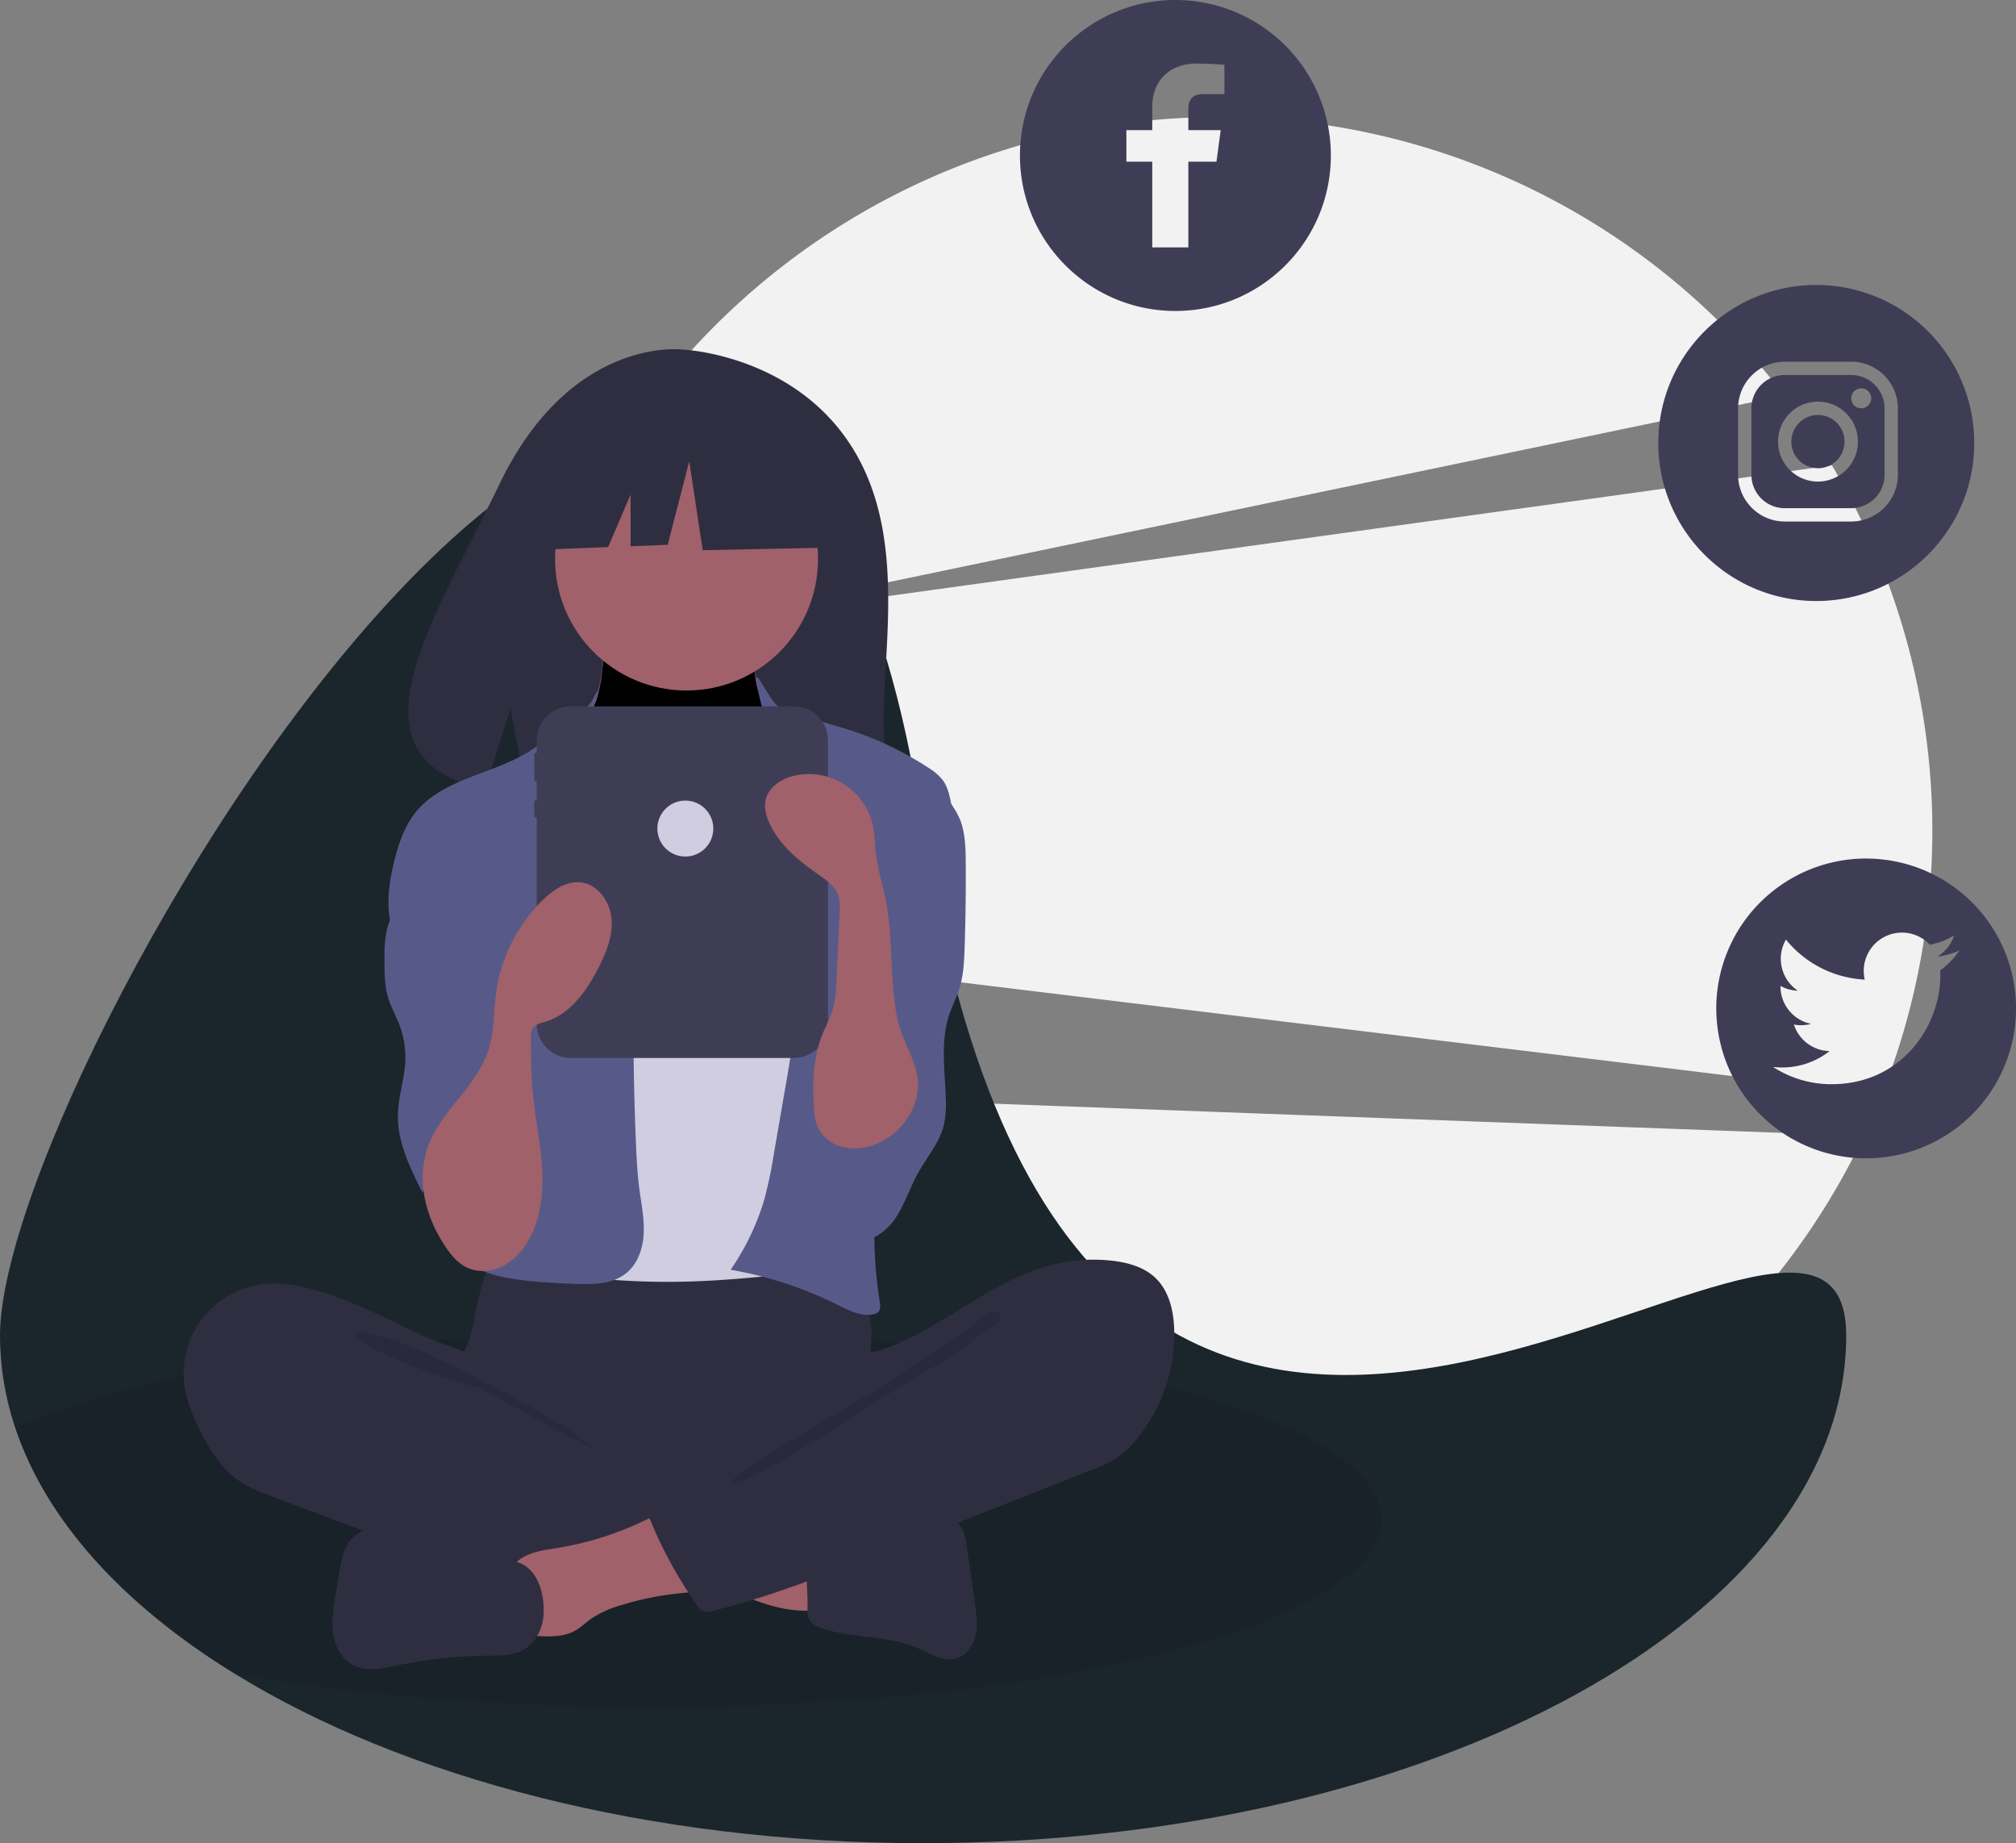 <svg xmlns="http://www.w3.org/2000/svg" xmlns:xlink="http://www.w3.org/1999/xlink" width="842.984" height="770.564" xmlns:v="https://vecta.io/nano"><rect width="100%" height="100%" fill="#808080" stroke="none"/><path d="M786.95 457.466a298.78 298.78 0 0 0-20.94-262.906l-477.347 66.094 457.45-95.336a297.76 297.76 0 0 0-236.38-116.376c-164.73 0-298.268 133.54-298.268 298.268a300.83 300.83 0 0 0 2.776 40.702zM231.4 454.6c43.112 111.662 151.463 190.88 278.332 190.88 119.048 0 221.8-69.753 269.628-170.6z" fill="#f2f2f2"/><path d="M771.99 558.337c0 117.214-172.82 212.227-385.994 212.227-114.523 0-217.397-27.417-288.08-70.976-46.12-28.412-78.544-63.7-91.55-102.698C2.165 584.47.016 571.448 0 558.337 0 441.135 319.872-87.55 385.994 346.122S771.99 441.135 771.99 558.337z" fill="#1b262c"/><path d="M577.822 635.302c0 43.278-136.677 78.37-305.286 78.37-64.94 0-125.144-5.205-174.622-14.083-46.12-28.412-78.544-63.7-91.55-102.698 52.343-23.85 151.93-39.956 266.172-39.956 168.61 0 305.286 35.1 305.286 78.37z" opacity=".1"/><path d="M357.458 188.915c-24.194-40.88-72.06-42.786-72.06-42.786s-46.643-5.965-76.565 56.297c-27.9 58.033-66.38 114.066-6.197 127.65l10.87-33.835 6.732 36.354c8.57.616 17.165.763 25.75.44 64.45-2.08 125.83.6 123.855-22.52-2.627-30.745 10.894-82.267-12.385-121.603zM199.2 546.93c-.897 4.462-1.56 8.998-3.086 13.286-1.514 4.257-3.85 8.194-5.236 12.496-4.413 13.7 1.705 28.997 11.474 39.58a64.59 64.59 0 0 0 31.49 18.698c8.814 2.217 17.978 2.536 27.06 2.844 25.15.853 50.95 1.616 74.782-6.467a129.93 129.93 0 0 0 21.726-9.87 16.27 16.27 0 0 0 5.638-4.44c1.818-2.588 2.05-5.944 2.034-9.106-.053-10.662-2.215-21.27-1.702-31.92.284-5.9 1.388-11.794.845-17.674-1.232-13.337-11.823-25.274-24.92-28.086-6.76-1.452-13.773-.66-20.656.001a526.42 526.42 0 0 1-53.758 2.404c-18.34-.117-36.564-2.916-54.812-3.2-5.396-.086-5.287 1.577-7.005 6.8a127.22 127.22 0 0 0-3.876 14.665z" fill="#2f2e41"/><use xlink:href="#B" fill="#a0616a"/><use xlink:href="#B" y="1.17" opacity=".1"/><circle cx="287.078" cy="233.701" r="54.975" fill="#a0616a"/><path d="M258.954 356.83c2.865 2.995 5.9 5.96 9.656 7.716 3.735 1.746 7.942 2.18 12.063 2.297 9.9.28 20.653-1.537 27.546-8.66 8.886-9.184 8.594-23.996 15.56-34.7a7.73 7.73 0 0 1 2.245-2.455c1.168-.636 2.49-.94 3.818-.878 8.797-.082 16.46 5.623 23.376 11.06 3.098 2.436 6.273 4.96 8.228 8.382a28.41 28.41 0 0 1 2.775 8.497c3.432 16.753 4.543 33.883 5.647 50.95.61 9.426 1.22 18.86 1.174 28.307-.15 31.12-7.382 61.72-14.575 91.997-.927 3.9-2.195 8.262-5.743 10.13a14.16 14.16 0 0 1-5.011 1.223c-20.602 2.42-41.247 4.842-61.988 5.16q-12.14.187-24.272-.588c-1.392-.018-2.772-.26-4.09-.713a11.53 11.53 0 0 1-4.458-3.785c-11.22-14.138-11.88-33.683-11.8-51.73q.263-66.19 4.73-132.273c.246-3.636.3-8.053-2.32-10.913 4.718 7.553 11.28 14.538 17.45 20.988z" fill="#d0cde1"/><g fill="#575a89"><path d="M247.3 293.354c-1.857 3.36-15.546 11.707-18.2 14.493-14.766 15.564-41.715 14.98-55.22 31.65-4.75 5.865-7.22 13.235-9.035 20.56-2.568 10.362-3.94 21.663.363 31.434 4.14 9.4 12.852 15.9 18.767 24.3 6.495 9.22 9.416 20.417 12.214 31.343 2.066 8.067 4.15 16.335 3.345 24.624-.915 9.424-5.475 18.054-8.168 27.13s-3.157 19.9 3.068 27.023c4.574 5.24 11.748 7.32 18.606 8.488 8.753 1.492 17.648 1.917 26.52 2.3 7.84.346 16.48.414 22.506-4.612 4.755-3.965 6.822-10.4 7.1-16.585s-1.02-12.316-1.826-18.455c-.836-6.364-1.157-12.783-1.425-19.195q-1.808-43.16-.494-86.373c.183-5.995.404-12.063-.874-17.923-1.68-7.707-5.846-14.594-9.322-21.675-6.898-14.055-10.16-27.708-9.094-43.33 1.053-15.42 7.777-27.166 1.17-15.206zm77.198 1.17c2.828 2.907 12.438 3.865 16.036 5.737 3.305 1.72 6.962 2.618 10.54 3.65a136.85 136.85 0 0 1 37.032 16.996c2.374 1.4 4.473 3.202 6.193 5.35 2.013 2.8 2.743 6.294 3.426 9.674 1.762 8.726 3.532 17.557 3.136 26.45-.42 9.44-3.264 18.583-6.085 27.6l-10.54 33.698c-7.868 25.153-15.785 50.553-18 76.815a180.69 180.69 0 0 0 1.622 43.628c.232 1.45.426 3.112-.532 4.226a4.16 4.16 0 0 1-2.581 1.188c-5.087.795-10-1.798-14.62-4.094a161.92 161.92 0 0 0-44.63-14.603 103.75 103.75 0 0 0 13.862-28.575 172.94 172.94 0 0 0 4.188-19.652l4.903-28.36c1.798-10.4 3.6-20.825 4.206-31.36a39.26 39.26 0 0 0-.682-11.813c-.94-3.744-2.806-7.175-4.478-10.654-8.08-16.8-11.872-36-8.693-54.368 1.4-8.043 4.095-16.096 2.968-24.18-1.084-7.772.043-13.813-1.952-21.504-8.188-31.58-.642-11.317 4.68-5.848z"/><path d="M173.76 366.074c-3.684 7.645-9.843 14.157-11.94 22.38-.816 3.843-1.165 7.77-1.04 11.697-.05 5.918-.082 11.956 1.735 17.6 1.17 3.626 3.073 6.97 4.445 10.525a38.19 38.19 0 0 1 2.5 15.594c-.37 7.364-2.872 14.512-3.067 21.882-.307 11.6 5.054 22.487 10.285 32.835a24.14 24.14 0 0 1 35.085-11.487c1.38-1.274 1.527-3.367 1.58-5.245q.58-20.17 1.12-40.342c.566-20.798 1.106-41.874-3.68-62.122-2.16-9.142-5.52-18.25-11.683-25.34-3.244-3.734-14.26-13.568-19.584-9.386-2.395 1.88-1.835 7-2.215 9.594a40.71 40.71 0 0 1-3.542 11.824zm228.188-22.03c1.742 5.426 1.847 11.223 1.88 16.922q.106 17.437-.462 34.87c-.194 5.95-.46 11.98-2.265 17.654-1.2 3.74-3.026 7.25-4.254 10.978-3.682 11.174-1.67 23.293-1.355 35.054a39.83 39.83 0 0 1-.965 11.339c-1.943 7.3-7.165 13.182-10.8 19.8-3.462 6.274-5.55 13.307-9.685 19.16s-11.3 10.5-18.228 8.694c-5.256-1.36-9-6.014-11.574-10.8a52.92 52.92 0 0 1-5.472-34.328c2.594-14.274 10.978-26.937 14.002-41.127 4.152-19.485-2.16-39.592-1.97-59.514a28.77 28.77 0 0 1 1.254-9.225c1.586-4.55 4.993-8.184 8.14-11.834a149.41 149.41 0 0 0 10.94-14.357c2.253-3.36 5.313-12.002 9.307-12.72 8.918-1.604 19.304 12.546 21.517 19.436z"/></g><path d="M127.488 538.263c-4.93-1.24-10.013-1.78-15.094-1.605-10.8.597-20.824 5.808-27.517 14.307s-9.4 19.464-7.46 30.104c1.05 5.725 3.408 11.123 5.98 16.344 4.003 8.124 8.804 16.23 16.215 21.435 4.335 3.045 9.352 4.944 14.3 6.812l39.03 14.704 17.283 6.332a338.06 338.06 0 0 0 90.273 17.946c9.372.558 18.886.713 28.03-1.42 2.17-.506 4.484-1.26 5.74-3.1a9.83 9.83 0 0 0 1.283-4.236l2.402-16.814c.338-2.367.664-4.86-.204-7.088-1.1-2.826-3.858-4.603-6.488-6.114-25.66-14.738-55.62-22.868-77.22-43.096-5.085-4.762-9.34-12.3-15.517-15.544-7.005-3.668-15.256-5.76-22.497-9.142-15.83-7.39-31.394-15.88-48.55-19.824z" fill="#2f2e41"/><path d="M166.454 560.93c13.796 4.323 72.04 34.272 82.025 44.728-1.338.482-46.742-24.963-48.104-25.372-12.384-3.717-24.837-7.458-36.597-12.897-2.366-1.094-15.37-6.237-14.78-9.222.665-3.368 15.01 1.995 17.458 2.763z" opacity=".1"/><g fill="#a0616a"><path d="M338.564 673.362a3.24 3.24 0 0 0 2.187-.644 3.38 3.38 0 0 0 .684-2.517q-.032-11.453-.064-22.906c-6.587-3.138-13.955-4.144-21.187-5.11l-33.744-4.5c.775.104-5.276 14.534-4.348 16.46 1.635 3.395 14.133 6.405 17.66 8.008 12.26 5.573 25.003 11.7 38.813 11.22z"/><path d="M232.694 647.217c-6.37 1.015-13.482 1.912-17.608 6.87-5.232 6.29-3.005 15.665-.51 23.456a10.1 10.1 0 0 0 2.17 4.268c1.703 1.68 4.314 1.927 6.702 2.078 5.8.368 11.994.656 17.07-2.194 2.404-1.35 4.39-3.322 6.63-4.93 3.744-2.49 7.86-4.372 12.192-5.574 7.966-2.506 16.166-4.196 24.473-5.044 3.256-.332 6.578-.546 9.64-1.7s5.9-3.442 6.8-6.592c1.176-4.163-1.243-8.407-3.564-12.057-2.9-4.548-5.953-9.336-10.262-12.684-6.287-4.884-9.398-1.135-15.73 1.99a133.47 133.47 0 0 1-37.995 12.109z"/></g><g fill="#2f2e41"><path d="M216.044 652.955L175.6 640.998c-4.92-1.454-9.924-2.92-15.054-2.917s-10.498 1.686-13.825 5.6c-3.137 3.682-4.035 8.714-4.817 13.487l-1.673 10.2c-.85 5.2-1.702 10.478-.937 15.68s3.42 10.4 8.037 12.918c5.598 3.054 12.46 1.562 18.707.285 12.62-2.58 25.456-3.956 38.336-4.1 4.842-.058 9.92.003 14.2-2.265 5.086-2.696 8.13-8.395 8.652-14.128.796-8.722-2.1-20.115-11.17-22.793zm138.422-10.42c5.244-.92 9.873-3.9 14.898-5.66 7.073-2.476 14.738-2.476 22.232-2.45 2.75.01 5.68.072 7.97 1.596 3.3 2.198 4.147 6.596 4.708 10.52q1.693 11.843 3.387 23.686c.637 4.455 1.27 9.03.277 13.42s-3.985 8.62-8.34 9.753c-5.3 1.375-10.476-2.004-15.47-4.224-12.484-5.548-26.996-4.13-40.012-8.277-2.416-.77-5.003-1.946-5.988-4.282a9.75 9.75 0 0 1-.466-4.093c.223-7.613-1.383-18 .9-25.285 2.06-6.544 10.042-4.705 15.896-4.705z"/><path d="M440.076 528.73a70.25 70.25 0 0 1 24.747-1.691c6.616.73 13.432 2.57 18.262 7.15 5.88 5.573 7.768 14.193 7.926 22.293.258 16.132-5.092 31.854-15.138 44.48a40.36 40.36 0 0 1-8.655 8.331c-3.543 2.216-7.32 4.036-11.26 5.426l-87.408 34.476c-22.995 9.07-46.07 18.166-70.056 24.145a5.46 5.46 0 0 1-7.347-2.664 181.09 181.09 0 0 1-19.157-35.044 2.36 2.36 0 0 1 1.044-3.723l61.824-35.522c4.428-2.544 8.906-5.126 12.583-8.67a31.24 31.24 0 0 0 6.46-8.994c1.282-2.677 1.4-8.993 3.038-10.972 1.603-1.937 7.085-2.092 9.617-2.854 3.57-1.094 7.068-2.416 10.47-3.958 13.83-6.187 26.145-15.176 39.402-22.42a101.1 101.1 0 0 1 23.647-9.789z"/></g><path d="M405.027 555.258c-10.622 7.978-24.375 15.31-34.902 23.5-3.593 2.794-63.486 36.467-64.332 40.94 9.82 1.655 72.383-42.112 81.334-46.48s16.886-10.526 24.75-16.64c2.004-1.558 10.496-6.24 4.743-7.982-3.24-.98-9.2 5.068-11.592 6.663z" opacity=".1"/><path d="M331.943 295.297h-93.238c-7.888 0-14.283 6.395-14.283 14.283v5.23h-1.013v11.697h1.013v8.188h-1.013v7.018h1.013v86.306c0 7.888 6.395 14.283 14.283 14.283h93.238c7.888 0 14.283-6.395 14.283-14.283V309.58c0-7.888-6.395-14.283-14.283-14.283z" fill="#3f3d56"/><path fill="#2f2e41" d="M346.76 184.974l-47.3-24.77-65.305 10.134-13.51 59.675 33.634-1.294 9.396-21.924v21.563l15.52-.597 9.008-34.904 5.63 37.156 55.172-1.126-2.252-43.912z"/><path d="M186.133 521c2.336 3.488 5.074 6.9 8.827 8.782 4.7 2.35 10.478 1.932 15.174-.407a26.71 26.71 0 0 0 10.951-10.979c5.14-9.076 6.204-19.935 5.563-30.345s-2.864-20.66-3.848-31.044c-.715-7.548-.773-15.14-.83-22.722-.012-1.593.014-3.3.955-4.595 1.138-1.555 3.223-1.983 5.07-2.532 10.373-3.082 17.258-12.804 22.194-22.433 3.296-6.43 6.162-13.458 5.526-20.656s-5.8-14.448-12.997-15.182c-5.926-.605-11.398 3.16-15.672 7.307-10.783 10.53-17.714 24.38-19.677 39.325-.938 7.318-.67 14.835-2.66 21.94-4.25 15.17-17.547 24.47-24.174 38.12-7.302 15.04-3.272 32.116 5.6 45.423zm195.68-57.953a28.67 28.67 0 0 1-16.077 15.448 22.21 22.21 0 0 1-13.976.856 15.5 15.5 0 0 1-10.238-9.157 24.67 24.67 0 0 1-1.153-6.878c-.665-10.23-.408-20.77 3.308-30.325 1.433-3.685 3.366-7.18 4.497-10.968 1.3-4.32 1.496-8.88 1.693-13.386l1.22-27.9a18.15 18.15 0 0 0-.415-6.052c-1.218-4.04-4.993-6.663-8.456-9.072-8.364-5.817-16.63-12.604-20.682-21.95-1.24-2.86-2.06-6.04-1.43-9.092 1.143-5.542 6.736-9.13 12.264-10.34 7.3-1.598 14.954-.142 21.164 4.032a27.43 27.43 0 0 1 11.725 18.075c.547 3.15.54 6.367.86 9.548.68 6.747 2.82 13.252 4.16 19.9 3.3 16.375 1.6 33.302 4.855 49.674 2.73 13.7 13.02 22.62 6.678 37.6z" fill="#a0616a"/><circle cx="286.572" cy="346.391" r="11.697" fill="#d0cde1"/><g fill="#3f3d56"><path d="M780.32 358.914c-25.345 0-48.194 15.267-57.893 38.683s-4.338 50.368 13.584 68.3 44.874 23.283 68.3 13.584 38.683-32.548 38.683-57.893c0-16.62-6.602-32.558-18.354-44.3s-27.7-18.354-44.3-18.354zm30.97 46.77a42.52 42.52 0 0 1 .05 2.063c0 21.14-16.074 45.517-45.5 45.517a44.66 44.66 0 0 1-24.458-7.229c1.265.152 2.538.23 3.812.23 7.2.013 14.193-2.4 19.854-6.85-6.84-.13-12.843-4.592-14.936-11.107.99.2 1.995.3 3.004.297 1.42 0 2.837-.19 4.208-.56-7.46-1.508-12.825-8.066-12.823-15.678v-.198c2.22 1.248 4.714 1.934 7.262 1.997-7.035-4.7-9.21-14.042-4.968-21.356a45.28 45.28 0 0 0 32.941 16.718c-.28-1.195-.42-2.42-.413-3.647-.008-6.562 4-12.462 10.102-14.874s13.06-.846 17.54 3.948a31.75 31.75 0 0 0 10.15-3.878c-1.193 3.704-3.69 6.848-7.03 8.846 3.167-.384 6.26-1.235 9.176-2.525-2.144 3.213-4.843 6.018-7.97 8.285z"/><circle cx="760.172" cy="184.616" r="11.135"/><path d="M774.1 156.78h-27.837c-7.678.022-13.896 6.24-13.92 13.92v27.837c.022 7.678 6.24 13.896 13.92 13.92H774.1c7.678-.023 13.896-6.24 13.92-13.92V170.7c-.023-7.678-6.24-13.896-13.92-13.92zm-13.92 44.54c-9.224 0-16.702-7.478-16.702-16.702s7.478-16.702 16.702-16.702 16.702 7.478 16.702 16.702a16.71 16.71 0 0 1-16.702 16.702zm18.094-30.62a4.18 4.18 0 0 1-4.176-4.176 4.18 4.18 0 0 1 4.176-4.176 4.18 4.18 0 0 1 4.176 4.176c.003 1.108-.436 2.172-1.22 2.956s-1.847 1.223-2.956 1.22zm-18.807-51.56c-36.484 0-66.06 29.576-66.06 66.06s29.576 66.06 66.06 66.06 66.06-29.576 66.06-66.06a66.06 66.06 0 0 0-66.061-66.061zm34.12 79.394c-.03 10.75-8.737 19.455-19.486 19.486h-27.837c-10.75-.03-19.455-8.737-19.486-19.486v-27.837c.03-10.75 8.737-19.455 19.486-19.486h27.837c10.75.03 19.455 8.737 19.486 19.486zM491.492 0c-35.9 0-65 29.1-65 65s29.1 65 65 65 65-29.1 65-65a65 65 0 0 0-65-65zm20.495 39.33h-8.32c-5.68 0-6.765 2.687-6.765 6.647v8.415h13.53l-1.768 13.2h-11.762v35.828h-15.086V67.593h-10.82v-13.2h10.82v-9.76c0-11.7 8.1-18.056 18.55-18.056 4.997 0 10.37.377 11.62.542z"/></g><defs ><path id="B" d="M251.243 283.65c-.88 4.615-1.834 9.398-4.607 13.2-3.2 4.363-8.392 6.856-11.825 11.03-5.166 6.285-5.463 15.13-5.484 23.265-.02 7.495.133 15.49 4.312 21.7 2.713 4.038 6.84 6.868 10.874 9.587 15.674 10.563 32.61 21.315 51.51 21.664 7.83.144 16.226-1.878 21.378-7.776a32.1 32.1 0 0 0 5.176-9.234c4.832-11.91 7.76-24.508 8.68-37.33.43-6.032.39-12.24-1.652-17.932-2.296-6.4-6.938-11.667-10.006-17.736-3.627-7.216-4.953-15.37-3.8-23.365a2.52 2.52 0 0 0-.133-1.693c-.512-.577-1.264-.882-2.033-.824l-37.47-2.698a81.54 81.54 0 0 1-10.404-1.19c-2.02-.41-7.355-3.28-9.28-2.517-3.565 1.412-4.5 18.022-5.232 21.848z"/></defs></svg>